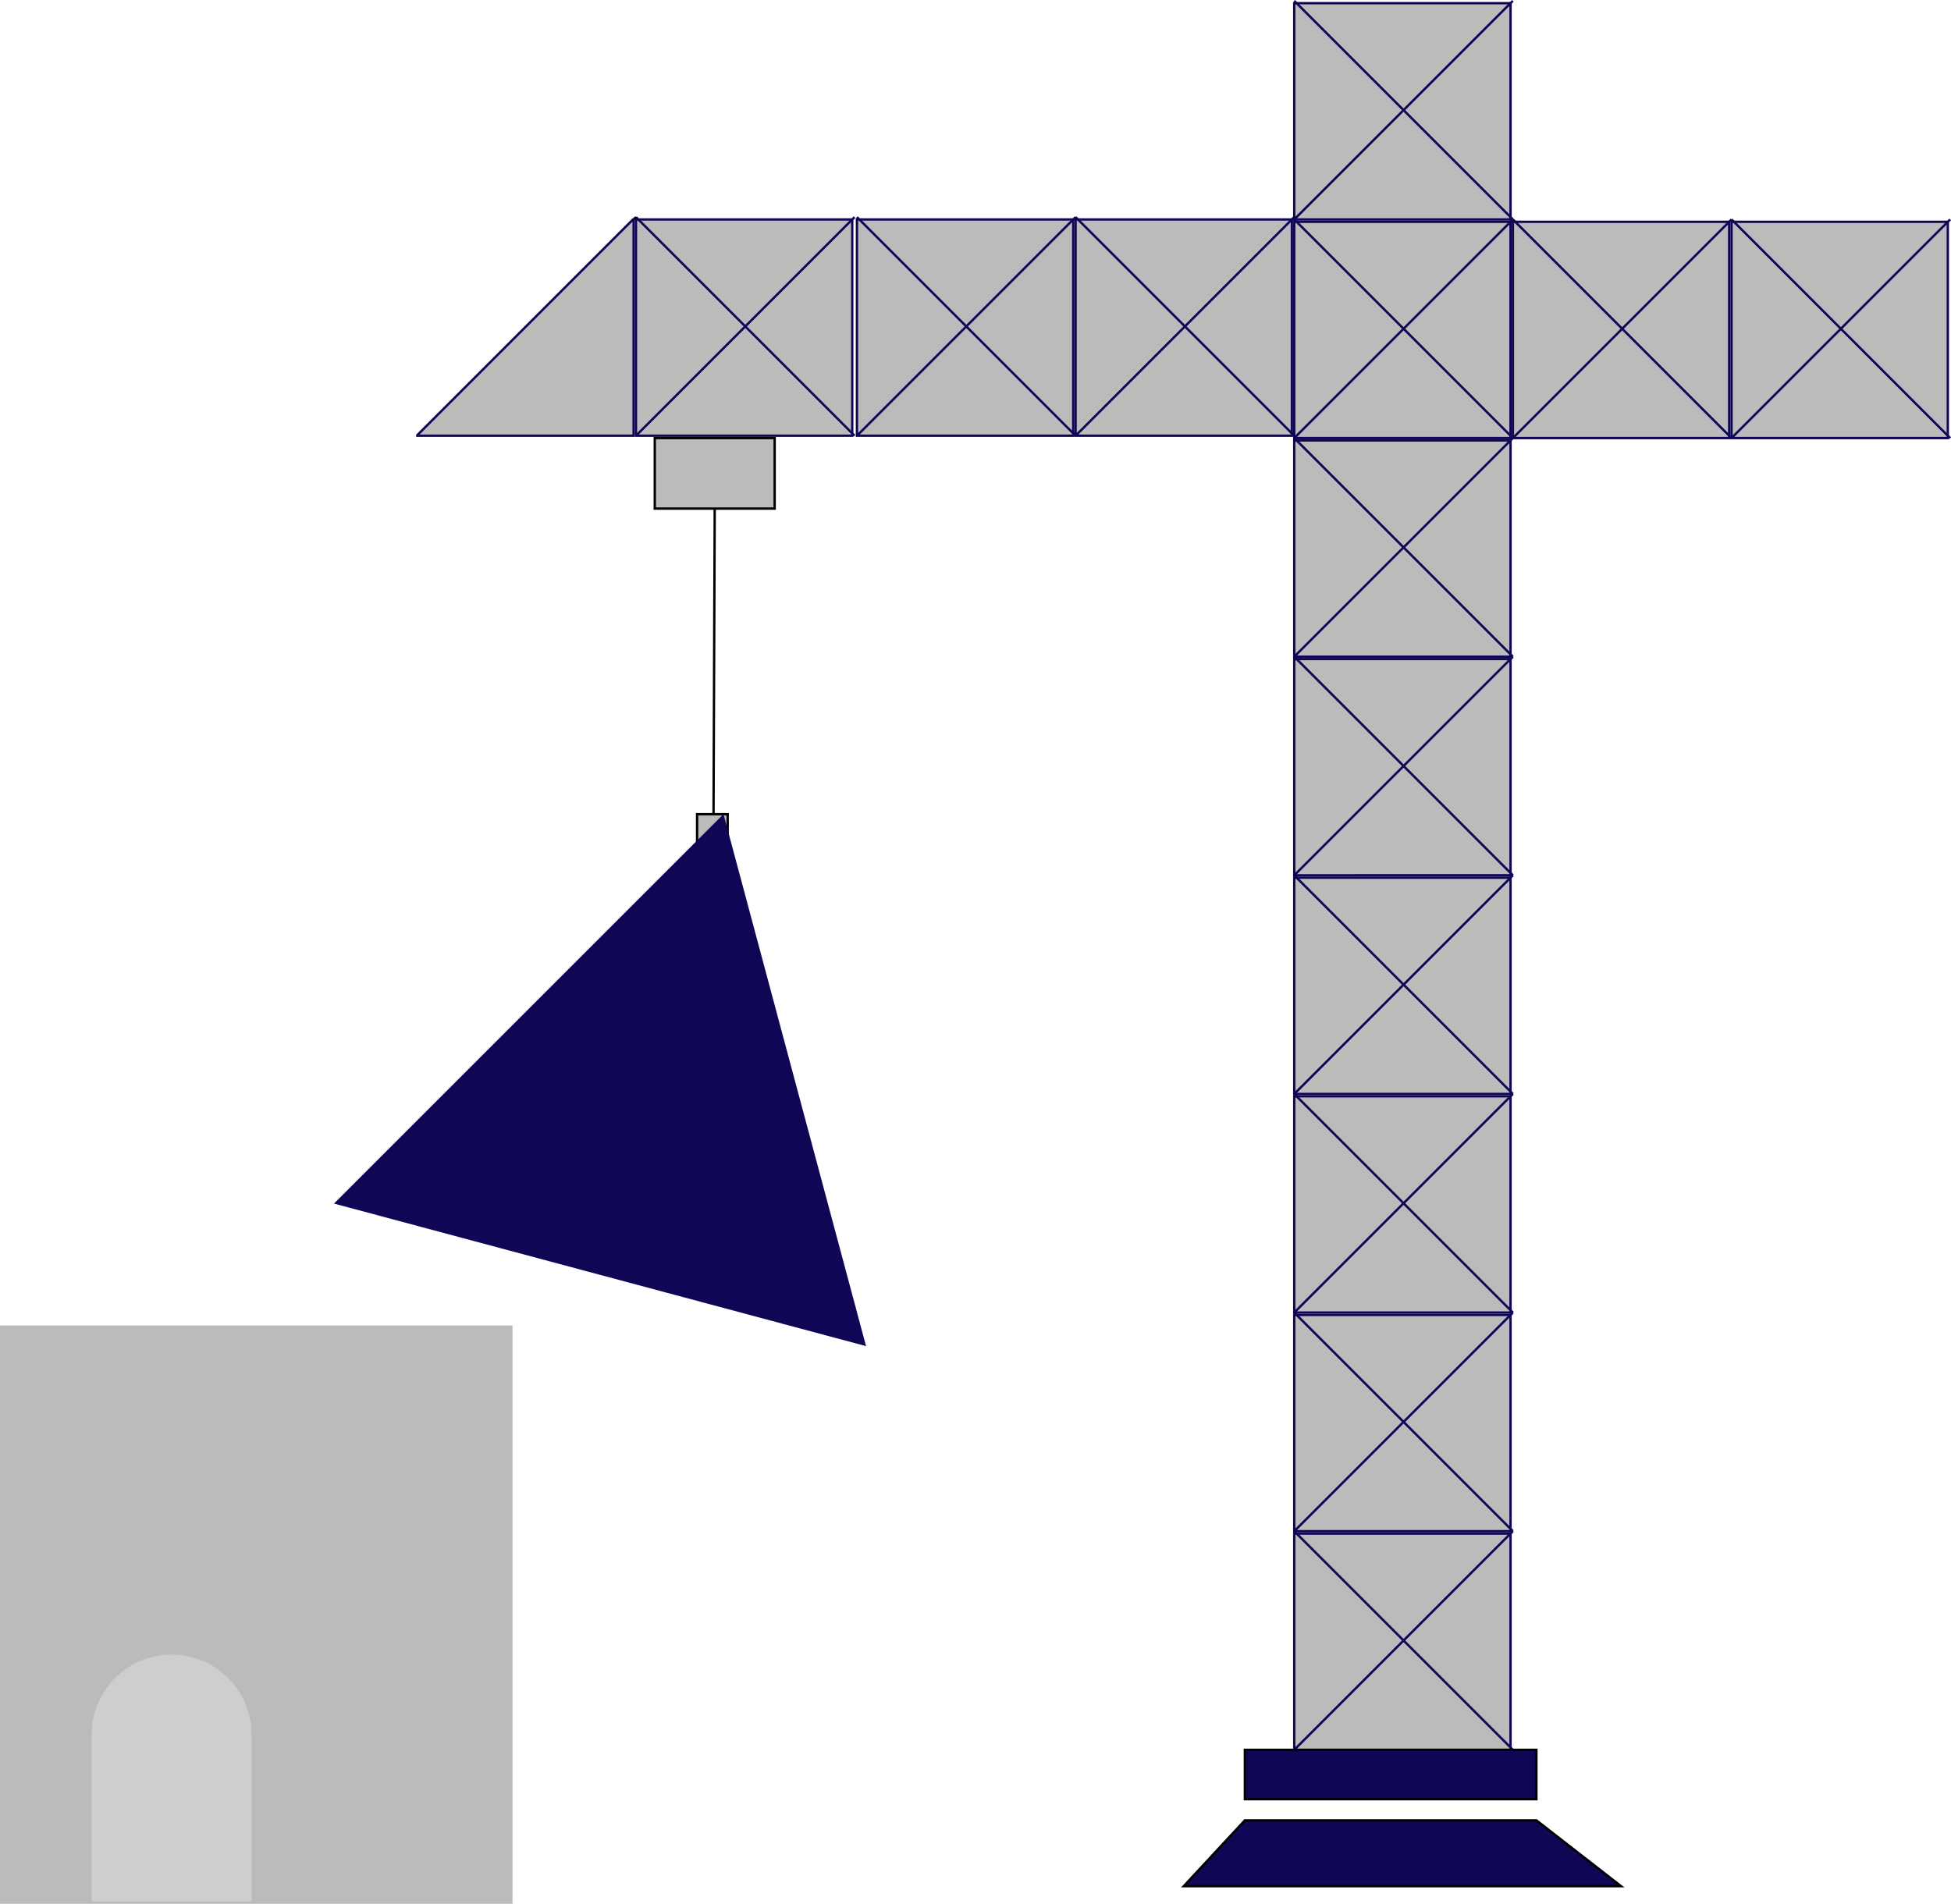 <svg id="Layer_1" data-name="Layer 1" xmlns="http://www.w3.org/2000/svg" viewBox="0 0 829.85 809.85"><defs><style>.cls-1,.cls-10,.cls-7{fill:#bbbbbc;}.cls-12,.cls-2,.cls-5,.cls-6{fill:#0f0756;}.cls-3,.cls-4,.cls-8,.cls-9{fill:none;}.cls-3,.cls-8,.cls-9{stroke:#0f0756;}.cls-10,.cls-3,.cls-4,.cls-5,.cls-6,.cls-7,.cls-8,.cls-9{stroke-miterlimit:10;}.cls-4,.cls-5,.cls-6,.cls-7{stroke:#000;}.cls-12,.cls-6,.cls-9{fill-rule:evenodd;}.cls-10,.cls-8,.cls-9{stroke-width:4px;}.cls-10{stroke:#bbbbbc;}.cls-11{fill:#cecece;}</style></defs><title>bauland</title><rect class="cls-1" x="550.5" y="652.35" width="92" height="92"/><path class="cls-2" d="M838,766v91H747V766h91m1-1H746v93h93V765Z" transform="translate(-196 -113.15)"/><line class="cls-3" x1="550.5" y1="651.35" x2="643.5" y2="744.35"/><line class="cls-3" x1="643.5" y1="651.35" x2="550.5" y2="744.35"/><rect class="cls-1" x="550.5" y="559.35" width="92" height="92"/><path class="cls-2" d="M838,673v91H747V673h91m1-1H746v93h93V672Z" transform="translate(-196 -113.15)"/><line class="cls-3" x1="550.5" y1="558.35" x2="643.5" y2="651.35"/><line class="cls-3" x1="643.5" y1="558.35" x2="550.5" y2="651.35"/><rect class="cls-1" x="550.5" y="466.35" width="92" height="92"/><path class="cls-2" d="M838,580v91H747V580h91m1-1H746v93h93V579Z" transform="translate(-196 -113.15)"/><line class="cls-3" x1="550.5" y1="465.35" x2="643.5" y2="558.35"/><line class="cls-3" x1="643.5" y1="465.35" x2="550.5" y2="558.35"/><rect class="cls-1" x="550.5" y="373.35" width="92" height="92"/><path class="cls-2" d="M838,487v91H747V487h91m1-1H746v93h93V486Z" transform="translate(-196 -113.15)"/><line class="cls-3" x1="550.5" y1="372.35" x2="643.5" y2="465.35"/><line class="cls-3" x1="643.5" y1="372.35" x2="550.5" y2="465.35"/><rect class="cls-1" x="550.5" y="280.35" width="92" height="92"/><path class="cls-2" d="M838,394v91H747V394h91m1-1H746v93h93V393Z" transform="translate(-196 -113.15)"/><line class="cls-3" x1="550.5" y1="279.35" x2="643.5" y2="372.35"/><line class="cls-3" x1="643.5" y1="279.35" x2="550.5" y2="372.35"/><rect class="cls-1" x="550.5" y="187.35" width="92" height="92"/><path class="cls-2" d="M838,301v91H747V301h91m1-1H746v93h93V300Z" transform="translate(-196 -113.15)"/><line class="cls-3" x1="550.5" y1="186.35" x2="643.5" y2="279.35"/><line class="cls-3" x1="643.5" y1="186.35" x2="550.5" y2="279.35"/><rect class="cls-1" x="550.5" y="94.35" width="92" height="92"/><path class="cls-2" d="M838,208v91H747V208h91m1-1H746v93h93V207Z" transform="translate(-196 -113.15)"/><line class="cls-3" x1="550.5" y1="93.35" x2="643.5" y2="186.35"/><line class="cls-3" x1="643.5" y1="93.35" x2="550.5" y2="186.35"/><rect class="cls-1" x="457.5" y="93.35" width="92" height="92"/><path class="cls-2" d="M745,207v91H654V207h91m1-1H653v93h93V206Z" transform="translate(-196 -113.15)"/><line class="cls-3" x1="457.5" y1="92.35" x2="550.5" y2="185.35"/><line class="cls-3" x1="550.5" y1="92.35" x2="457.5" y2="185.35"/><rect class="cls-1" x="364.5" y="93.35" width="92" height="92"/><path class="cls-2" d="M652,207v91H561V207h91m1-1H560v93h93V206Z" transform="translate(-196 -113.15)"/><line class="cls-3" x1="364.5" y1="92.35" x2="457.5" y2="185.35"/><line class="cls-3" x1="457.5" y1="92.35" x2="364.5" y2="185.35"/><rect class="cls-1" x="270.5" y="93.35" width="92" height="92"/><path class="cls-2" d="M558,207v91H467V207h91m1-1H466v93h93V206Z" transform="translate(-196 -113.15)"/><line class="cls-3" x1="270.5" y1="92.35" x2="363.5" y2="185.35"/><line class="cls-3" x1="363.5" y1="92.35" x2="270.5" y2="185.35"/><line class="cls-4" x1="270.5" y1="92.35" x2="177.5" y2="185.35"/><rect class="cls-1" x="643.5" y="94.35" width="92" height="92"/><path class="cls-2" d="M931,208v91H840V208h91m1-1H839v93h93V207Z" transform="translate(-196 -113.15)"/><line class="cls-3" x1="643.5" y1="93.35" x2="736.5" y2="186.35"/><line class="cls-3" x1="736.5" y1="93.35" x2="643.5" y2="186.35"/><rect class="cls-1" x="736.5" y="94.35" width="92" height="92"/><path class="cls-2" d="M1024,208v91H933V208h91m1-1H932v93h93V207Z" transform="translate(-196 -113.15)"/><line class="cls-3" x1="736.5" y1="93.35" x2="829.5" y2="186.35"/><line class="cls-3" x1="829.5" y1="93.35" x2="736.5" y2="186.35"/><rect class="cls-1" x="550.5" y="1.35" width="92" height="92"/><path class="cls-2" d="M838,115v91H747V115h91m1-1H746v93h93V114Z" transform="translate(-196 -113.15)"/><line class="cls-3" x1="550.5" y1="0.35" x2="643.5" y2="93.35"/><line class="cls-3" x1="643.5" y1="0.35" x2="550.5" y2="93.35"/><polygon class="cls-1" points="177.5 185.35 177.5 185.11 269.25 93.35 269.5 93.35 269.5 185.35 177.5 185.35"/><path class="cls-2" d="M465,207.46V298H374.46L465,207.46m1-1.46h-.95L373,298.05V299h93V206Z" transform="translate(-196 -113.15)"/><rect class="cls-5" x="529.5" y="744.35" width="124" height="21"/><polygon class="cls-6" points="689.5 802.35 503.5 802.35 529.5 774.35 653.5 774.35 689.5 802.35"/><rect class="cls-7" x="278.5" y="186.35" width="51" height="30"/><line class="cls-7" x1="304" y1="216.35" x2="303.5" y2="346.35"/><rect class="cls-7" x="296.5" y="346.35" width="13" height="35"/><line class="cls-8" x1="302.5" y1="381.85" x2="302.5" y2="387.85"/><path class="cls-9" d="M487.69,514a11,11,0,1,0,10.81-13c-.34,0-.67,0-1,.05" transform="translate(-196 -113.15)"/><rect class="cls-10" x="2" y="565.85" width="214" height="242"/><path class="cls-11" d="M73,703.85h0a34,34,0,0,1,34,34v71a0,0,0,0,1,0,0H39a0,0,0,0,1,0,0v-71A34,34,0,0,1,73,703.85Z"/><polygon class="cls-12" points="224.89 429.14 307.73 346.31 338.05 459.46 368.37 572.62 255.21 542.3 142.06 511.98 224.89 429.14"/></svg>